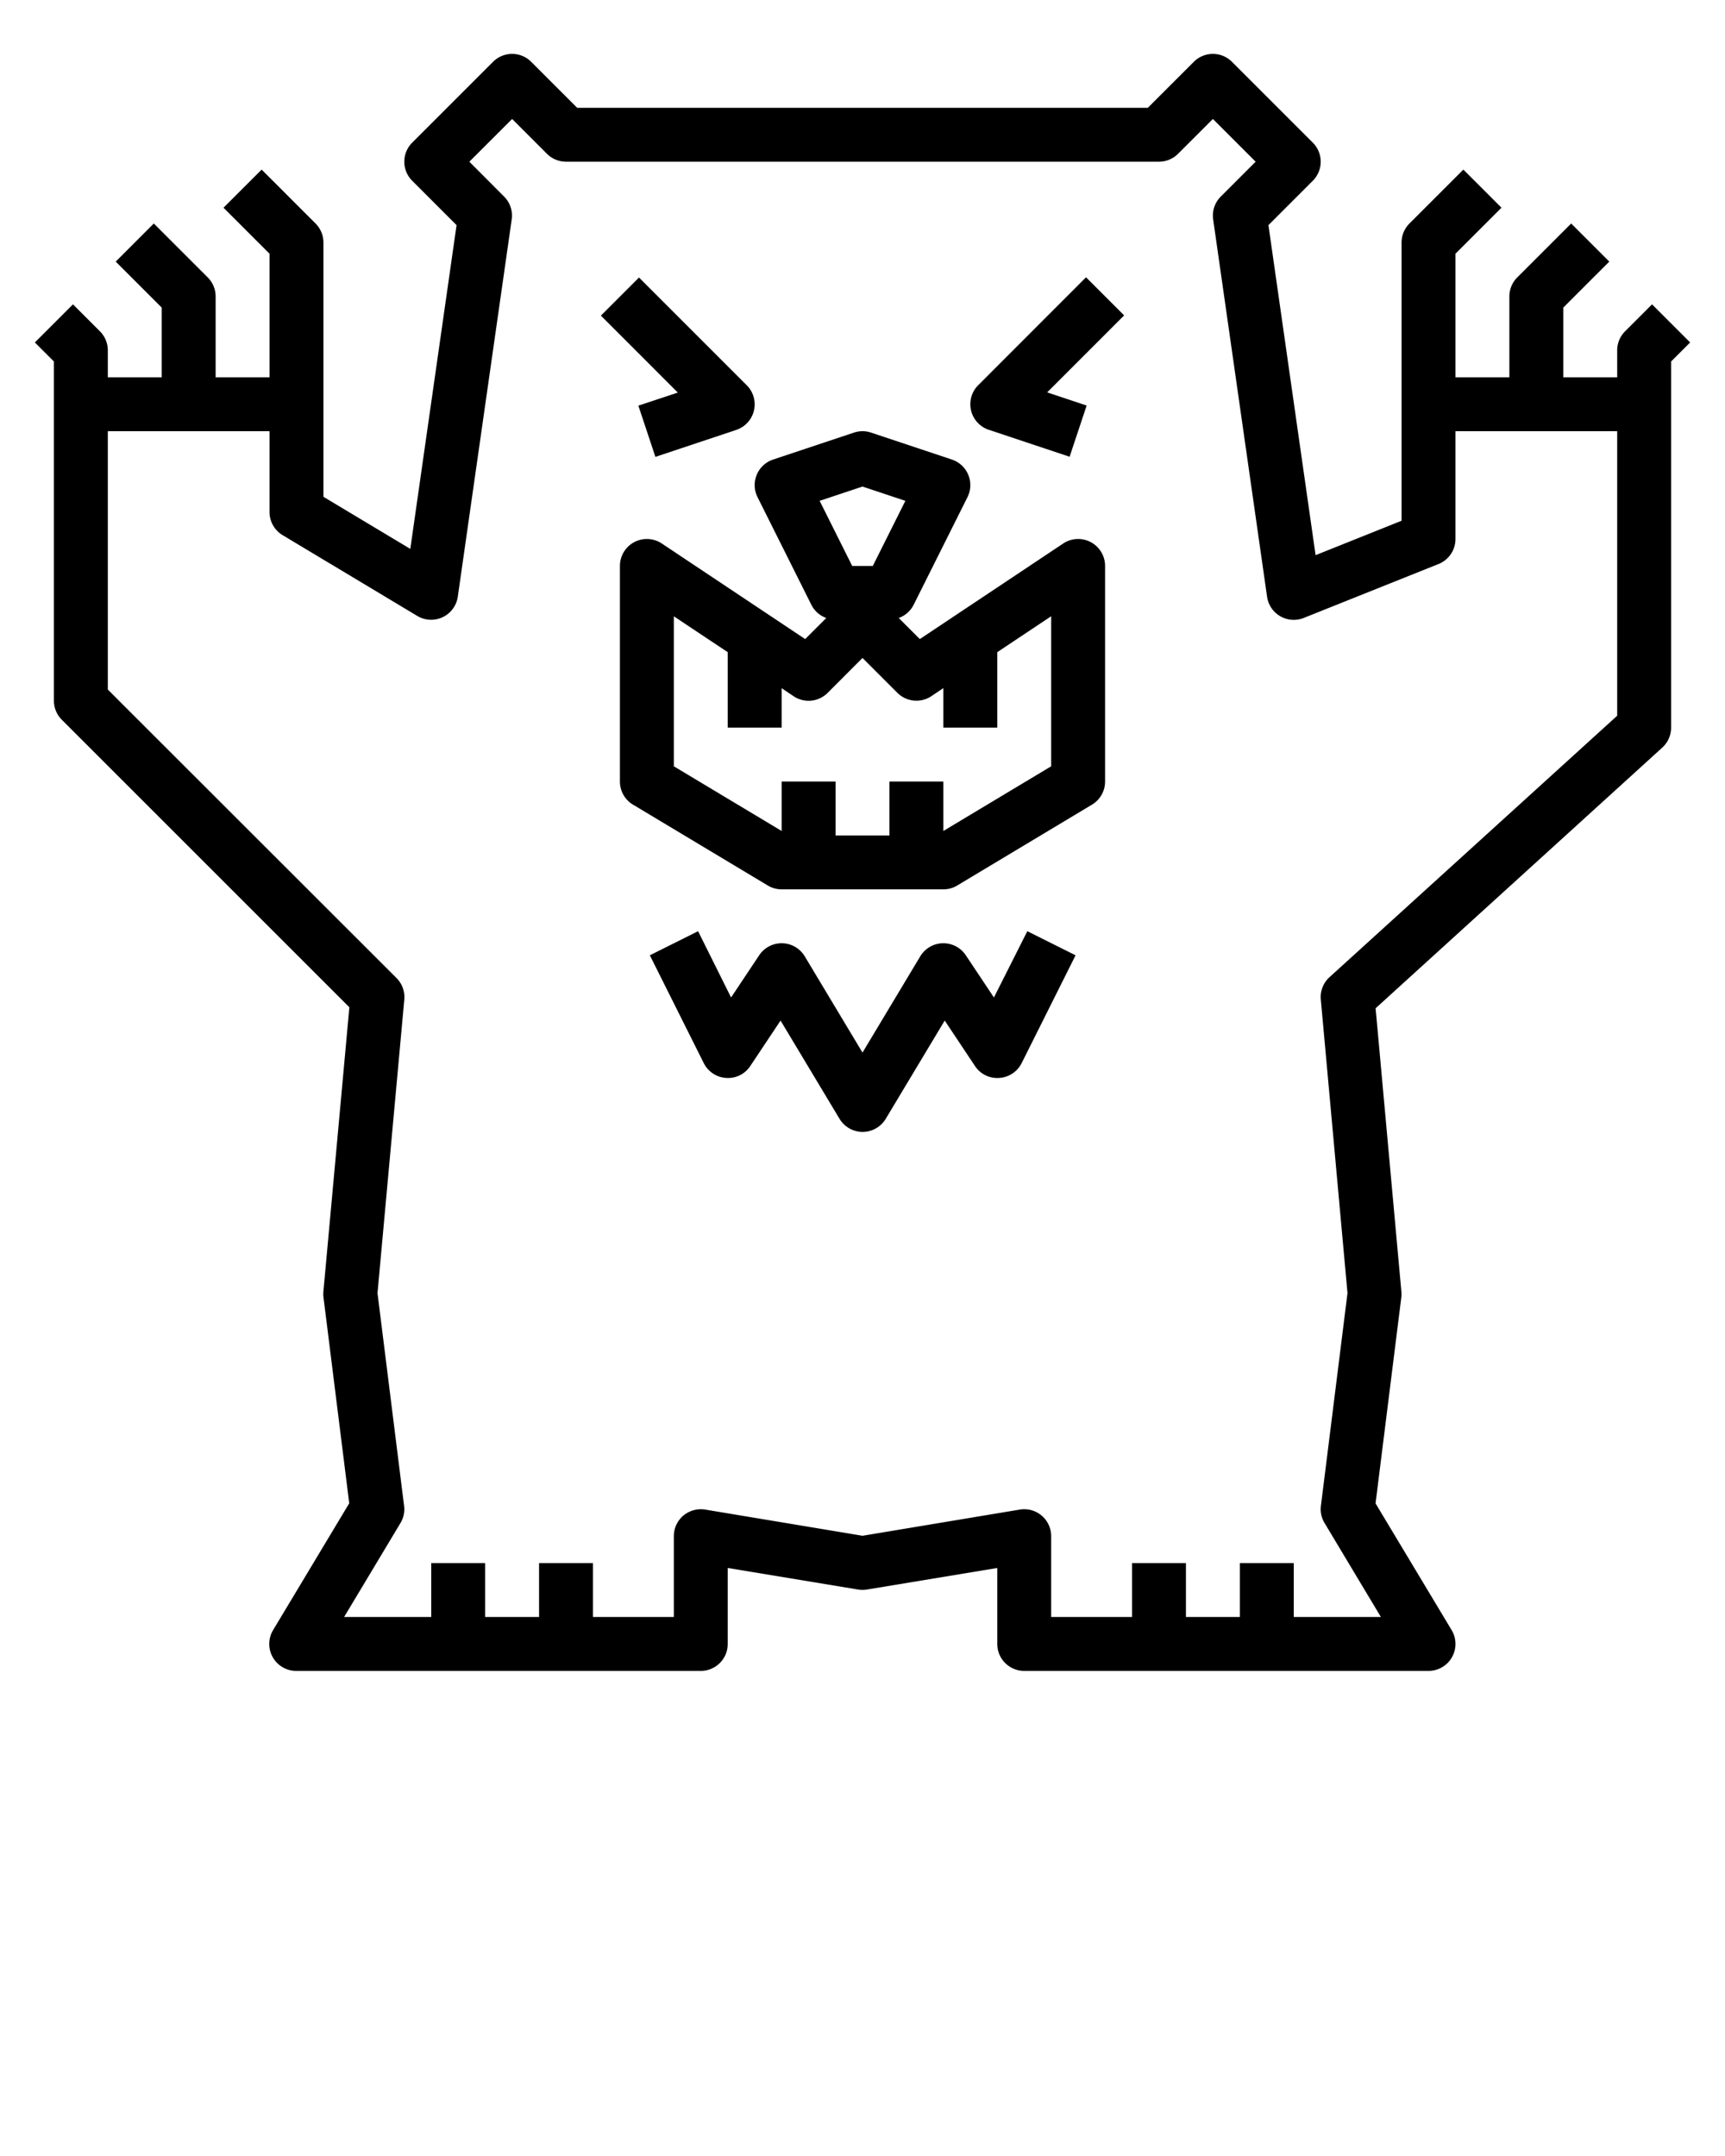 <svg xmlns="http://www.w3.org/2000/svg" viewBox="0 0 64 80" x="0px" y="0px">
	<title>Bear-animal-wild-wildlife-brown</title>
	<g>
		<g data-name="29-BEAR">
			<path d="M40.472,20.118a1,1,0,0,0-1.027.05l-5.318,3.545-.782-.782a1,1,0,0,0,.55-.484l2-4a1,1,0,0,0-.579-1.395l-3-1a.991.991,0,0,0-.632,0l-3,1a1,1,0,0,0-.579,1.395l2,4a1,1,0,0,0,.55.484l-.782.782-5.318-3.545A1,1,0,0,0,23,21v8a1,1,0,0,0,.485.857l5,3A1,1,0,0,0,29,33h6a1,1,0,0,0,.515-.143l5-3A1,1,0,0,0,41,29V21A1,1,0,0,0,40.472,20.118ZM32,18.054l1.59.53L32.382,21h-.764L30.41,18.584Zm7,10.38-4,2.4V29H33v2H31V29H29v1.834l-4-2.4V22.868L27,24.2V27h2V25.535l.445.3a1,1,0,0,0,1.262-.125L32,24.414l1.293,1.293a1,1,0,0,0,1.262.125l.445-.3V27h2V24.2l2-1.334Z"/>
			<path d="M23.684,15.052l.632,1.9,3-1a1,1,0,0,0,.391-1.655l-4-4-1.414,1.414,2.855,2.856Z"/>
			<path d="M36.293,14.293a1,1,0,0,0,.391,1.655l3,1,.632-1.9-1.464-.489,2.855-2.856-1.414-1.414Z"/>
			<path d="M61.293,11.293l-1,1A1,1,0,0,0,60,13v1H58V11.414l1.707-1.707L58.293,8.293l-2,2A1,1,0,0,0,56,11v3H54V9.414l1.707-1.707L54.293,6.293l-2,2A1,1,0,0,0,52,9V19.323L48.81,20.6,47.061,8.354l1.646-1.647a1,1,0,0,0,0-1.414l-3-3a1,1,0,0,0-1.414,0L42.586,4H21.414L19.707,2.293a1,1,0,0,0-1.414,0l-3,3a1,1,0,0,0,0,1.414l1.646,1.647L15.223,20.367,12,18.434V9a1,1,0,0,0-.293-.707l-2-2L8.293,7.707,10,9.414V14H8V11a1,1,0,0,0-.293-.707l-2-2L4.293,9.707,6,11.414V14H4V13a1,1,0,0,0-.293-.707l-1-1L1.293,12.707,2,13.414V26a1,1,0,0,0,.293.707L12.962,37.376,12,47.909a1.031,1.031,0,0,0,0,.215l.957,7.657-2.822,4.7A1,1,0,0,0,11,62H26a1,1,0,0,0,1-1V58.181l4.836.8a1,1,0,0,0,.328,0l4.836-.8V61a1,1,0,0,0,1,1H53a1,1,0,0,0,.857-1.515l-2.822-4.7.957-7.657a1.031,1.031,0,0,0,0-.215l-.955-10.5L61.673,27.74A1,1,0,0,0,62,27V13.414l.707-.707ZM60,26.558l-10.673,9.7a1,1,0,0,0-.323.831l.99,10.892-.986,7.893a.989.989,0,0,0,.135.639L51.233,60H48V58H46v2H44V58H42v2H39V57a1,1,0,0,0-1.164-.986L32,56.986l-5.836-.972a1.012,1.012,0,0,0-.81.223A1,1,0,0,0,25,57v3H22V58H20v2H18V58H16v2H12.767l2.09-3.485a.989.989,0,0,0,.135-.639l-.986-7.893L15,37.091a1,1,0,0,0-.289-.8L4,25.586V16h6v3a1,1,0,0,0,.485.857l5,3a1,1,0,0,0,1.5-.715l2-14a1,1,0,0,0-.283-.849L17.414,6,19,4.414l1.293,1.293A1,1,0,0,0,21,6H43a1,1,0,0,0,.707-.293L45,4.414,46.586,6,45.293,7.293a1,1,0,0,0-.283.849l2,14a1,1,0,0,0,1.361.787l5-2A1,1,0,0,0,54,20V16h6Z"/>

			<path d="M36.876,37.012l-1.044-1.567a1,1,0,0,0-1.689.04L32,39.057l-2.143-3.572a1,1,0,0,0-1.689-.04l-1.044,1.567L25.9,34.553l-1.79.894,2,4a1,1,0,0,0,.833.551.987.987,0,0,0,.894-.443l1.123-1.686,2.188,3.646a1,1,0,0,0,1.714,0l2.188-3.646,1.123,1.686a.989.989,0,0,0,.9.443,1,1,0,0,0,.832-.551l2-4-1.79-.894Z"/>
		</g>
	</g>
</svg>

